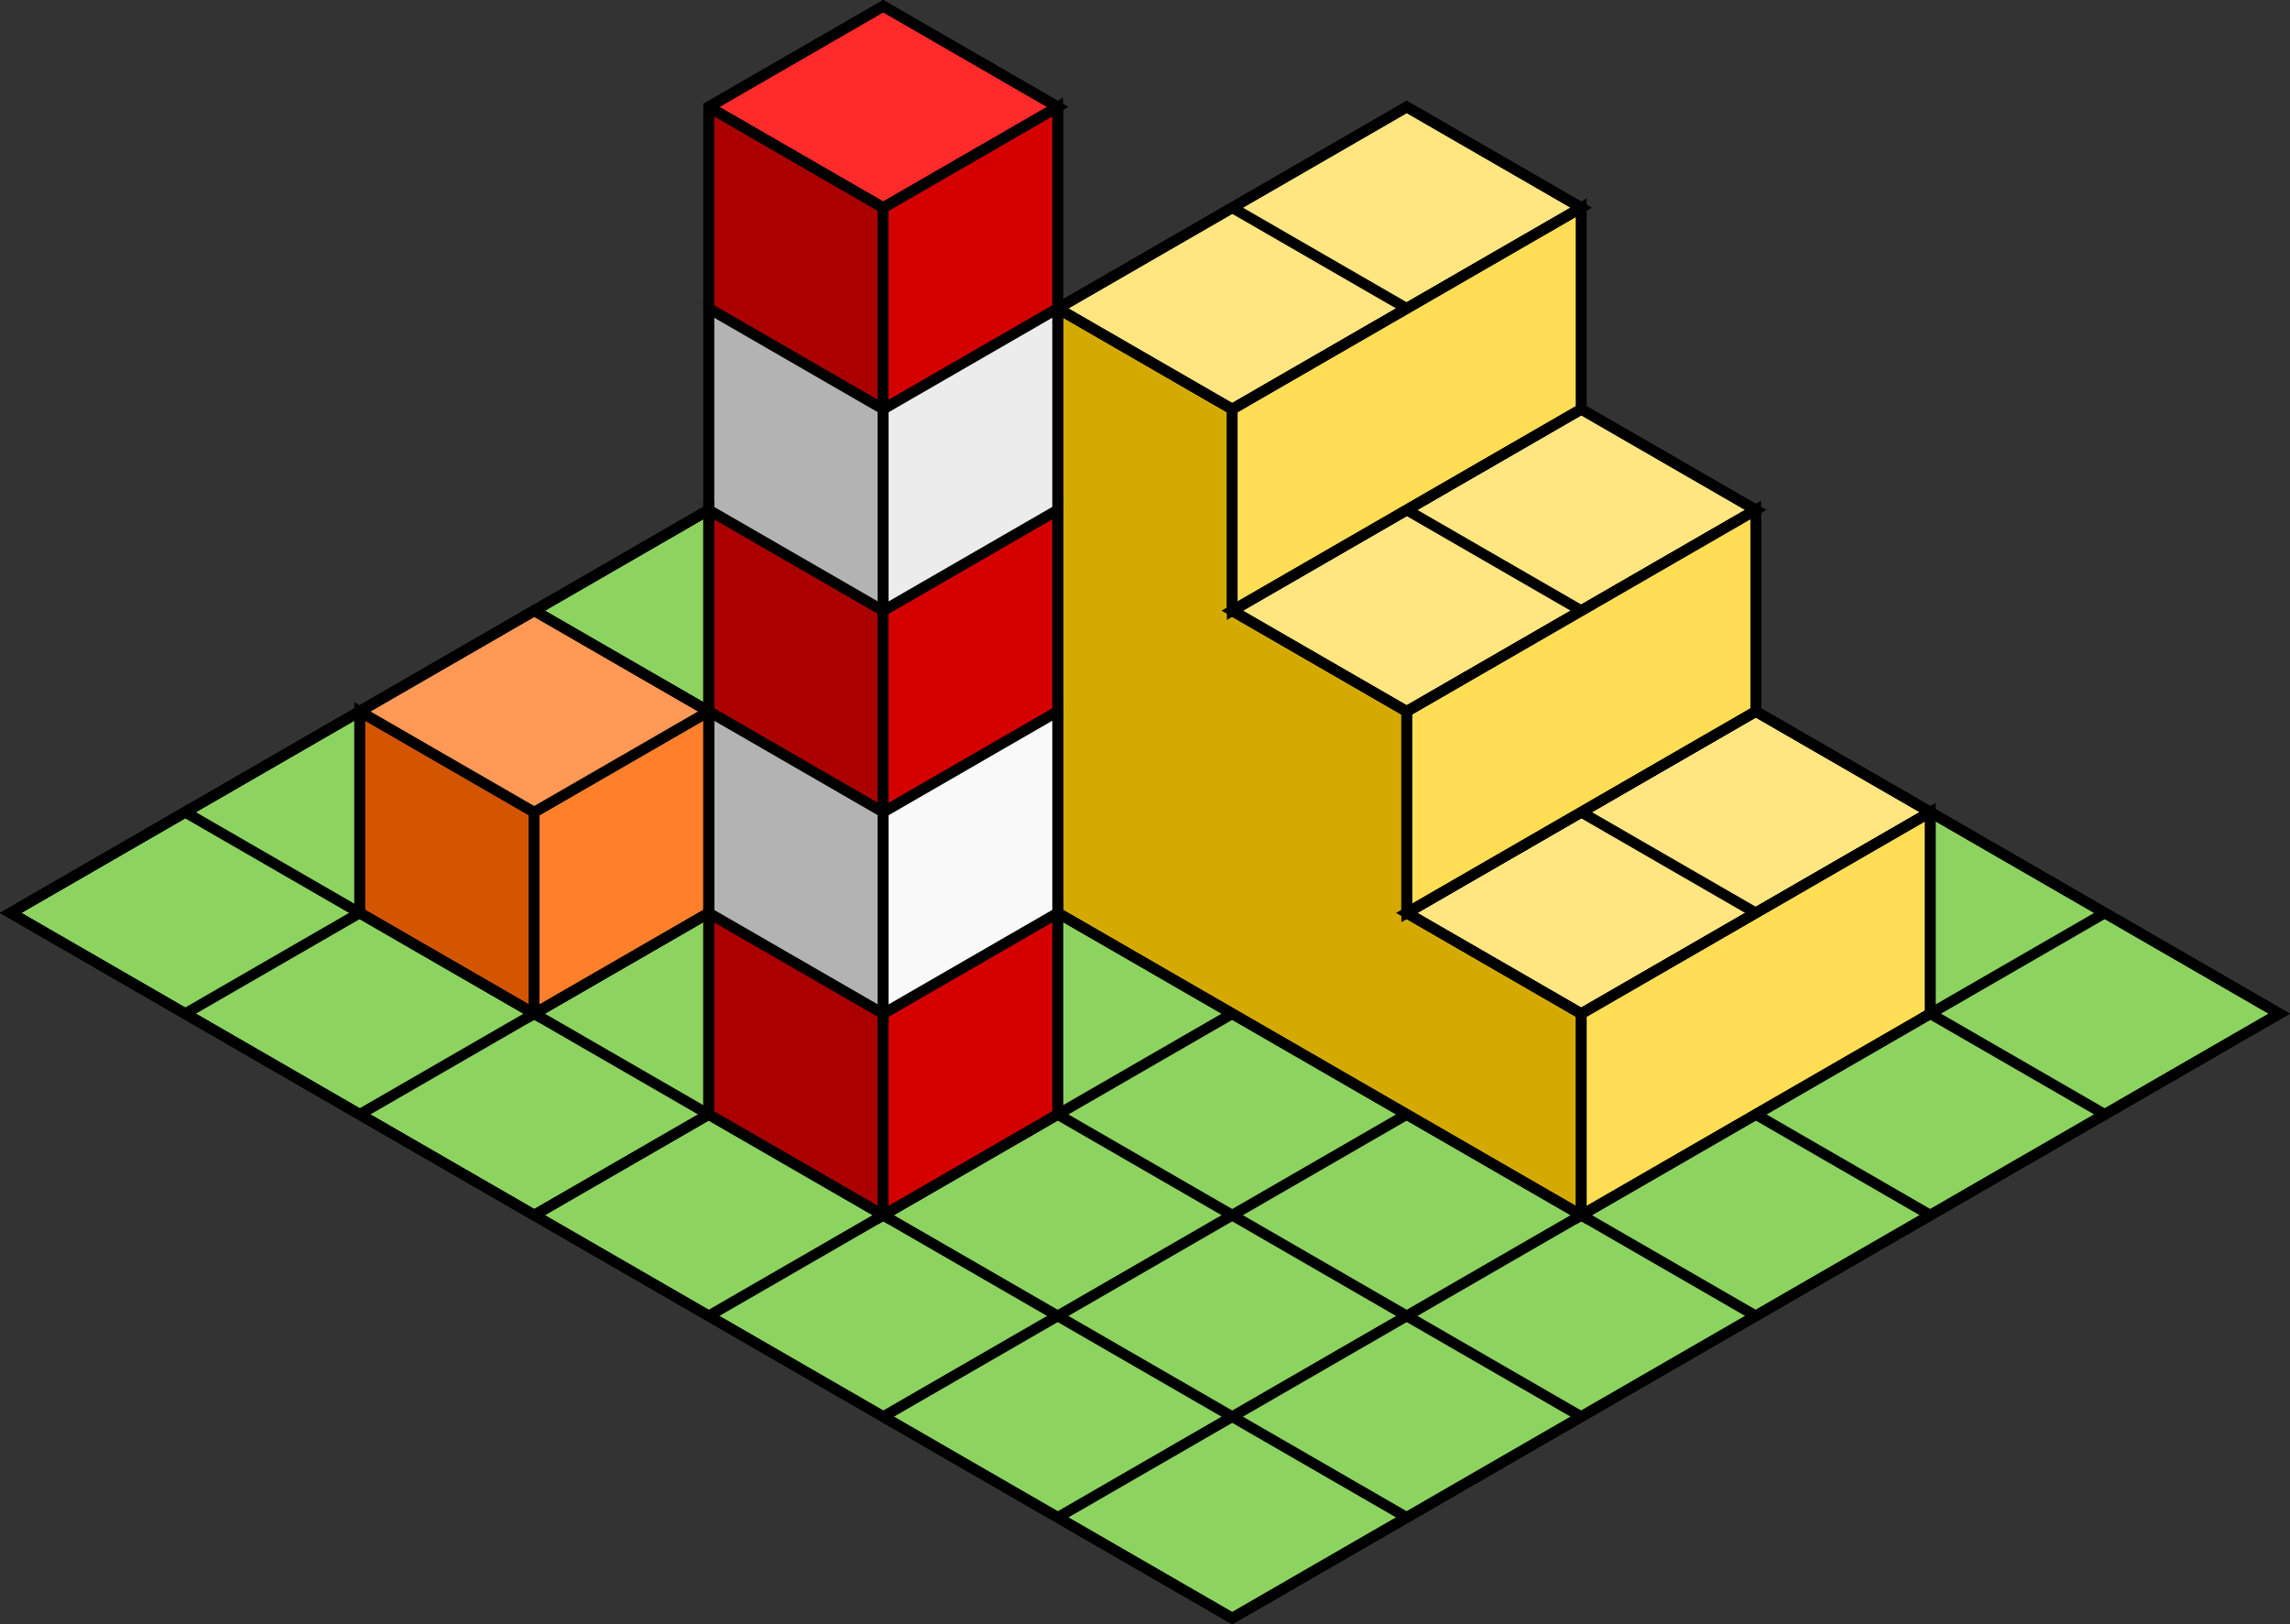 <?xml version="1.0" encoding="UTF-8" standalone="no"?>
<svg
   xmlns:dc="http://purl.org/dc/elements/1.1/"
   xmlns:cc="http://creativecommons.org/ns#"
   xmlns:rdf="http://www.w3.org/1999/02/22-rdf-syntax-ns#"
   xmlns:svg="http://www.w3.org/2000/svg"
   xmlns="http://www.w3.org/2000/svg"
   xmlns:sodipodi="http://sodipodi.sourceforge.net/DTD/sodipodi-0.dtd"
   xmlns:inkscape="http://www.inkscape.org/namespaces/inkscape"
   width="56.821mm"
   height="40.306mm"
   viewBox="0 0 56.821 40.306"
   version="1.1"
   id="svg8"
   inkscape:version="0.92.4 (5da689c313, 2019-01-14)"
   sodipodi:docname="drawing.svg">
  <rect x="0" y="0" width="56.821" height="40.306" fill="#333333" stroke="none"/>
  <defs
     id="defs2" />
  <sodipodi:namedview
     id="base"
     pagecolor="#ffffff"
     bordercolor="#666666"
     borderopacity="1.0"
     inkscape:pageopacity="0.0"
     inkscape:pageshadow="2"
     inkscape:zoom="1.4"
     inkscape:cx="72.696889"
     inkscape:cy="37.123765"
     inkscape:document-units="mm"
     inkscape:current-layer="layer3"
     inkscape:document-rotation="0"
     showgrid="true"
     inkscape:window-width="1306"
     inkscape:window-height="713"
     inkscape:window-x="54"
     inkscape:window-y="27"
     inkscape:window-maximized="1"
     fit-margin-top="0"
     fit-margin-left="0"
     fit-margin-right="0"
     fit-margin-bottom="0">
    <inkscape:grid
       type="axonomgrid"
       id="grid14"
       originx="-12.726"
       originy="-229.847" />
  </sodipodi:namedview>
  <g
     inkscape:groupmode="layer"
     id="layer2"
     inkscape:label="Layer 2"
     transform="translate(-12.726,-229.847)">
    <path
       style="fill:#8dd35f;stroke:#000000;stroke-width:0.265px;stroke-linecap:butt;stroke-linejoin:miter;stroke-opacity:1"
       d="M 12.99,252.5 43.301,270 69.282,255 38.971,237.5 Z"
       id="path930" />
    <path
       style="fill:#d4aa00;stroke:#000000;stroke-width:0.265px;stroke-linecap:butt;stroke-linejoin:miter;stroke-opacity:1"
       d="m 38.971,237.5 v 15 l 12.99,7.5 v -5 l -4.33,-2.5 v -5 L 43.301,245 v -5 z"
       id="path932" />
    <path
       style="fill:#ffe680;stroke:#000000;stroke-width:0.265px;stroke-linecap:butt;stroke-linejoin:miter;stroke-opacity:1"
       d="m 43.301,245 8.66,-5 4.33,2.5 -8.66,5 z"
       id="path934" />
    <path
       style="fill:#ffe680;stroke:#000000;stroke-width:0.265px;stroke-linecap:butt;stroke-linejoin:miter;stroke-opacity:1"
       d="m 38.971,237.5 4.33,2.5 8.66,-5 -4.33,-2.5 z"
       id="path936" />
    <path
       style="fill:#ffe680;stroke:#000000;stroke-width:0.265px;stroke-linecap:butt;stroke-linejoin:miter;stroke-opacity:1"
       d="m 47.631,252.5 8.66,-5 4.33,2.5 -8.66,5 z"
       id="path953" />
    <path
       style="fill:#ffdd55;stroke:#000000;stroke-width:0.265px;stroke-linecap:butt;stroke-linejoin:miter;stroke-opacity:1"
       d="m 43.301,240 v 5 l 8.66,-5 v -5 z"
       id="path956" />
    <path
       style="fill:#ffdd55;stroke:#000000;stroke-width:0.265px;stroke-linecap:butt;stroke-linejoin:miter;stroke-opacity:1"
       d="m 47.631,247.5 v 5 l 8.66,-5 v -5 z"
       id="path958" />
    <path
       style="fill:#ffdd55;stroke:#000000;stroke-width:0.265px;stroke-linecap:butt;stroke-linejoin:miter;stroke-opacity:1"
       d="m 51.962,255 v 5 l 8.66,-5 v -5 z"
       id="path960" />
    <path
       style="fill:#aa0000;stroke:#000000;stroke-width:0.265px;stroke-linecap:butt;stroke-linejoin:miter;stroke-opacity:1"
       d="m 30.311,257.5 4.33,2.5 v -5 l -4.33,-2.5 z"
       id="path962" />
    <path
       style="fill:#aa0000;stroke:#000000;stroke-width:0.265px;stroke-linecap:butt;stroke-linejoin:miter;stroke-opacity:1"
       d="m 30.311,247.5 4.33,2.5 v -5 l -4.33,-2.5 z"
       id="path964" />
    <path
       style="fill:#aa0000;stroke:#000000;stroke-width:0.265px;stroke-linecap:butt;stroke-linejoin:miter;stroke-opacity:1"
       d="m 30.311,232.5 v 5 l 4.33,2.5 v -5 l -4.33,-2.5"
       id="path966" />
    <path
       style="fill:#d40000;stroke:#000000;stroke-width:0.265px;stroke-linecap:butt;stroke-linejoin:miter;stroke-opacity:1"
       d="m 34.641,235 4.33,-2.5 v 5 l -4.33,2.5 z"
       id="path968" />
    <path
       style="fill:#d40000;stroke:#000000;stroke-width:0.265px;stroke-linecap:butt;stroke-linejoin:miter;stroke-opacity:1"
       d="m 34.641,245 4.33,-2.5 v 5 l -4.33,2.5 z"
       id="path970" />
    <path
       style="fill:#d40000;stroke:#000000;stroke-width:0.265px;stroke-linecap:butt;stroke-linejoin:miter;stroke-opacity:1"
       d="m 34.641,255 v 5 l 4.33,-2.5 v -5 z"
       id="path972" />
    <path
       style="fill:#ff2a2a;stroke:#000000;stroke-width:0.265px;stroke-linecap:butt;stroke-linejoin:miter;stroke-opacity:1"
       d="m 30.311,232.5 4.33,2.5 4.33,-2.5 -4.33,-2.5 -4.33,2.5"
       id="path974" />
    <path
       style="fill:#b3b3b3;stroke:#000000;stroke-width:0.265px;stroke-linecap:butt;stroke-linejoin:miter;stroke-opacity:1"
       d="m 30.311,237.5 v 5 l 4.33,2.5 v -5 z"
       id="path976" />
    <path
       style="fill:#b3b3b3;stroke:#000000;stroke-width:0.265px;stroke-linecap:butt;stroke-linejoin:miter;stroke-opacity:1"
       d="m 30.311,247.5 v 5 l 4.33,2.5 v -5 z"
       id="path978" />
    <path
       style="fill:#ececec;stroke:#000000;stroke-width:0.265px;stroke-linecap:butt;stroke-linejoin:miter;stroke-opacity:1"
       d="m 34.641,240 v 5 l 4.33,-2.5 v -5 z"
       id="path980" />
    <path
       style="fill:#f9f9f9;stroke:#000000;stroke-width:0.265px;stroke-linecap:butt;stroke-linejoin:miter;stroke-opacity:1"
       d="m 34.641,250 v 5 l 4.33,-2.5 v -5 l -4.33,2.5"
       id="path982" />
  </g>
  <g
     inkscape:groupmode="layer"
     id="layer3"
     inkscape:label="Layer 3"
     transform="translate(-12.726,-229.847)">
    <path
       style="fill:#d45500;stroke:#000000;stroke-width:0.265px;stroke-linecap:butt;stroke-linejoin:miter;stroke-opacity:1"
       d="m 21.651,252.5 v -5 l 4.33,-2.5 4.33,2.5 v 5 l -4.33,2.5 z"
       id="path1039"
       inkscape:connector-curvature="0" />
    <path
       style="fill:none;stroke:#000000;stroke-width:0.265px;stroke-linecap:butt;stroke-linejoin:miter;stroke-opacity:1"
       d="m 25.981,250 v 5"
       id="path1041"
       inkscape:connector-curvature="0" />
    <path
       style="fill:none;stroke:#000000;stroke-width:0.265px;stroke-linecap:butt;stroke-linejoin:miter;stroke-opacity:1"
       d="m 17.321,255 4.33,-2.5"
       id="path1043"
       inkscape:connector-curvature="0" />
    <path
       style="fill:none;stroke:#000000;stroke-width:0.265px;stroke-linecap:butt;stroke-linejoin:miter;stroke-opacity:1"
       d="m 25.981,250 -4.33,-2.5 v 5 l 4.33,2.5 z"
       id="path1045"
       inkscape:connector-curvature="0" />
    <path
       style="fill:#ff7f2a;stroke:#000000;stroke-width:0.265px;stroke-linecap:butt;stroke-linejoin:miter;stroke-opacity:1"
       d="m 25.981,255 4.33,-2.5 v -5 l -4.33,2.5 z"
       id="path1047"
       inkscape:connector-curvature="0" />
    <path
       style="fill:#ff9955;stroke:#000000;stroke-width:0.265px;stroke-linecap:butt;stroke-linejoin:miter;stroke-opacity:1"
       d="m 21.651,247.5 4.33,2.5 4.33,-2.5 -4.33,-2.5 z"
       id="path1049"
       inkscape:connector-curvature="0" />
  </g>
  <g
     inkscape:label="Layer 1"
     inkscape:groupmode="layer"
     id="layer1"
     transform="translate(-12.726,-229.847)">
    <path
       style="fill:none;stroke:#000000;stroke-width:0.265px;stroke-linecap:butt;stroke-linejoin:miter;stroke-opacity:1"
       d="m 51.962,260 8.66,-5 v -5 l -4.33,-2.5 v -5 L 51.962,240 v -5 l -4.33,-2.5 -8.66,5"
       id="path24" />
    <path
       style="fill:none;stroke:#000000;stroke-width:0.265px;stroke-linecap:butt;stroke-linejoin:miter;stroke-opacity:1"
       d="m 43.301,240 8.66,-5"
       id="path26" />
    <path
       style="fill:none;stroke:#000000;stroke-width:0.265px;stroke-linecap:butt;stroke-linejoin:miter;stroke-opacity:1"
       d="m 47.631,247.5 8.66,-5"
       id="path28" />
    <path
       style="fill:none;stroke:#000000;stroke-width:0.265px;stroke-linecap:butt;stroke-linejoin:miter;stroke-opacity:1"
       d="m 43.301,245 8.66,-5"
       id="path30" />
    <path
       style="fill:none;stroke:#000000;stroke-width:0.265px;stroke-linecap:butt;stroke-linejoin:miter;stroke-opacity:1"
       d="m 47.631,252.5 8.66,-5"
       id="path32" />
    <path
       style="fill:none;stroke:#000000;stroke-width:0.265px;stroke-linecap:butt;stroke-linejoin:miter;stroke-opacity:1"
       d="m 51.962,255 8.66,-5"
       id="path34" />
    <path
       style="fill:none;stroke:#000000;stroke-width:0.265px;stroke-linecap:butt;stroke-linejoin:miter;stroke-opacity:1"
       d="m 38.971,257.5 v -20"
       id="path42" />
    <path
       style="fill:none;stroke:#000000;stroke-width:0.265px;stroke-linecap:butt;stroke-linejoin:miter;stroke-opacity:1"
       d="m 38.971,257.5 -4.33,2.5 -4.33,-2.5 v -25 l 4.33,-2.5 4.33,2.5 v 5"
       id="path44" />
    <path
       style="fill:none;stroke:#000000;stroke-width:0.265px;stroke-linecap:butt;stroke-linejoin:miter;stroke-opacity:1"
       d="m 30.311,232.5 4.33,2.5 4.33,-2.5"
       id="path46" />
    <path
       style="fill:none;stroke:#000000;stroke-width:0.265px;stroke-linecap:butt;stroke-linejoin:miter;stroke-opacity:1"
       d="m 43.301,255 -4.33,2.5 4.33,2.5 4.33,-2.5"
       id="path48" />
    <path
       style="fill:none;stroke:#000000;stroke-width:0.265px;stroke-linecap:butt;stroke-linejoin:miter;stroke-opacity:1"
       d="m 34.641,260 4.33,2.5 4.33,-2.5"
       id="path50" />
    <path
       style="fill:none;stroke:#000000;stroke-width:0.265px;stroke-linecap:butt;stroke-linejoin:miter;stroke-opacity:1"
       d="m 38.971,262.5 4.33,2.5 4.33,-2.5 4.33,-2.5"
       id="path52" />
    <path
       style="fill:none;stroke:#000000;stroke-width:0.265px;stroke-linecap:butt;stroke-linejoin:miter;stroke-opacity:1"
       d="m 43.301,260 4.33,2.5"
       id="path54" />
    <path
       style="fill:none;stroke:#000000;stroke-width:0.265px;stroke-linecap:butt;stroke-linejoin:miter;stroke-opacity:1"
       d="m 43.301,265 4.33,2.5 L 69.282,255 60.622,250"
       id="path58" />
    <path
       style="fill:none;stroke:#000000;stroke-width:0.265px;stroke-linecap:butt;stroke-linejoin:miter;stroke-opacity:1"
       d="m 64.952,252.5 -4.33,2.5 4.33,2.5"
       id="path60" />
    <path
       style="fill:none;stroke:#000000;stroke-width:0.265px;stroke-linecap:butt;stroke-linejoin:miter;stroke-opacity:1"
       d="m 56.292,257.5 4.33,2.5"
       id="path62" />
    <path
       style="fill:none;stroke:#000000;stroke-width:0.265px;stroke-linecap:butt;stroke-linejoin:miter;stroke-opacity:1"
       d="m 51.962,260 4.33,2.5"
       id="path64" />
    <path
       style="fill:none;stroke:#000000;stroke-width:0.265px;stroke-linecap:butt;stroke-linejoin:miter;stroke-opacity:1"
       d="m 47.631,262.5 4.33,2.5"
       id="path66" />
    <path
       style="fill:none;stroke:#000000;stroke-width:0.265px;stroke-linecap:butt;stroke-linejoin:miter;stroke-opacity:1"
       d="m 47.631,267.5 -4.33,2.5 L 12.99,252.5 l 17.321,-10"
       id="path68" />
    <path
       style="fill:none;stroke:#000000;stroke-width:0.265px;stroke-linecap:butt;stroke-linejoin:miter;stroke-opacity:1"
       d="m 43.301,265 -4.33,2.5"
       id="path70" />
    <path
       style="fill:none;stroke:#000000;stroke-width:0.265px;stroke-linecap:butt;stroke-linejoin:miter;stroke-opacity:1"
       d="M 38.971,262.5 34.641,265"
       id="path72" />
    <path
       style="fill:none;stroke:#000000;stroke-width:0.265px;stroke-linecap:butt;stroke-linejoin:miter;stroke-opacity:1"
       d="m 34.641,260 -4.33,2.5"
       id="path74" />
    <path
       style="fill:none;stroke:#000000;stroke-width:0.265px;stroke-linecap:butt;stroke-linejoin:miter;stroke-opacity:1"
       d="M 30.311,257.5 25.981,260"
       id="path76" />
    <path
       style="fill:none;stroke:#000000;stroke-width:0.265px;stroke-linecap:butt;stroke-linejoin:miter;stroke-opacity:1"
       d="m 21.651,257.5 8.66,-5"
       id="path78" />
    <path
       style="fill:none;stroke:#000000;stroke-width:0.265px;stroke-linecap:butt;stroke-linejoin:miter;stroke-opacity:1"
       d="M 30.311,257.5 17.321,250"
       id="path80" />
    <path
       style="fill:#cccccc;stroke:#000000;stroke-width:0.265px;stroke-linecap:butt;stroke-linejoin:miter;stroke-opacity:1"
       d="m 25.981,245 4.33,2.5"
       id="path86" />
    <path
       style="fill:none;stroke:#000000;stroke-width:0.265px;stroke-linecap:butt;stroke-linejoin:miter;stroke-opacity:1"
       d="m 51.962,260 -12.99,-7.5"
       id="path90" />
    <path
       style="fill:none;stroke:#000000;stroke-width:0.265px;stroke-linecap:butt;stroke-linejoin:miter;stroke-opacity:1"
       d="m 38.971,237.5 4.33,2.5 v 5 l 4.33,2.5 v 5 l 4.33,2.5 10e-7,5"
       id="path92" />
    <path
       style="fill:none;stroke:#000000;stroke-width:0.265px;stroke-linecap:butt;stroke-linejoin:miter;stroke-opacity:1"
       d="m 43.301,235 4.33,2.5"
       id="path94" />
    <path
       style="fill:none;stroke:#000000;stroke-width:0.265px;stroke-linecap:butt;stroke-linejoin:miter;stroke-opacity:1"
       d="m 47.631,242.5 4.33,2.5"
       id="path96" />
    <path
       style="fill:none;stroke:#000000;stroke-width:0.265px;stroke-linecap:butt;stroke-linejoin:miter;stroke-opacity:1"
       d="m 51.962,250 4.33,2.5"
       id="path98" />
    <path
       style="fill:#808080;stroke:#000000;stroke-width:0.265px;stroke-linecap:butt;stroke-linejoin:miter;stroke-opacity:1"
       d="m 34.641,235 v 25"
       id="path100" />
    <path
       style="fill:none;stroke:#000000;stroke-width:0.265px;stroke-linecap:butt;stroke-linejoin:miter;stroke-opacity:1"
       d="m 12.99,252.5 17.321,-10 v 15 l -4.33,2.5 z"
       id="path927" />
  </g>
</svg>
